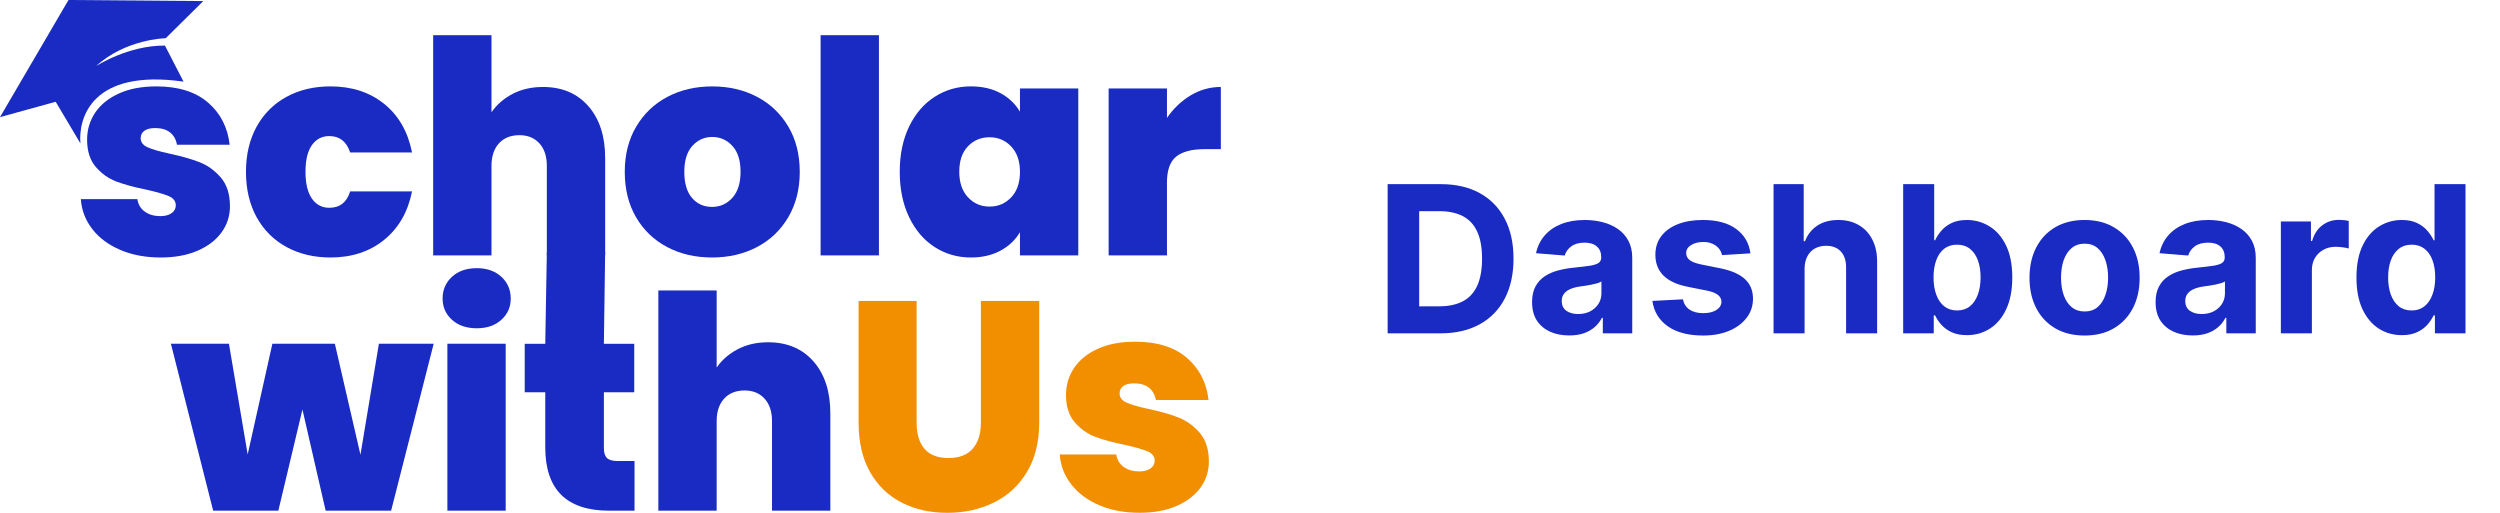 <svg width="195" height="40" viewBox="0 0 195 40" fill="none" xmlns="http://www.w3.org/2000/svg">
<path d="M9.381 19.492C8.46 19.098 7.733 18.556 7.199 17.867C6.665 17.179 6.366 16.402 6.306 15.534H10.716C10.778 15.952 10.971 16.277 11.297 16.509C11.621 16.741 12.024 16.858 12.504 16.858C12.875 16.858 13.169 16.78 13.386 16.625C13.603 16.471 13.711 16.269 13.711 16.022C13.711 15.697 13.533 15.457 13.177 15.302C12.821 15.148 12.232 14.976 11.413 14.792C10.485 14.606 9.711 14.398 9.092 14.165C8.473 13.933 7.935 13.554 7.479 13.028C7.022 12.503 6.794 11.79 6.794 10.893C6.794 10.119 7.003 9.419 7.42 8.792C7.838 8.166 8.453 7.667 9.266 7.296C10.078 6.924 11.057 6.739 12.202 6.739C13.904 6.739 15.242 7.157 16.218 7.992C17.193 8.828 17.758 9.927 17.913 11.288H13.804C13.727 10.87 13.545 10.549 13.259 10.325C12.973 10.101 12.589 9.989 12.111 9.989C11.74 9.989 11.456 10.058 11.264 10.198C11.071 10.337 10.973 10.531 10.973 10.778C10.973 11.087 11.151 11.323 11.507 11.486C11.863 11.648 12.435 11.814 13.225 11.985C14.168 12.187 14.954 12.41 15.58 12.658C16.206 12.905 16.756 13.304 17.228 13.853C17.7 14.402 17.936 15.149 17.936 16.092C17.936 16.851 17.715 17.532 17.274 18.135C16.834 18.739 16.206 19.214 15.394 19.563C14.582 19.911 13.626 20.085 12.528 20.085C11.35 20.084 10.301 19.886 9.381 19.492Z" fill="#192BC2"/>
<path d="M20.022 9.87C20.579 8.865 21.358 8.091 22.355 7.55C23.354 7.008 24.494 6.738 25.779 6.738C27.434 6.738 28.827 7.19 29.957 8.096C31.087 9.001 31.814 10.265 32.139 11.89H27.31C27.031 11.039 26.49 10.614 25.685 10.614C25.113 10.614 24.661 10.851 24.327 11.322C23.994 11.794 23.828 12.486 23.828 13.399C23.828 14.312 23.994 15.009 24.327 15.488C24.66 15.967 25.112 16.207 25.685 16.207C26.506 16.207 27.048 15.782 27.31 14.931H32.139C31.814 16.541 31.086 17.801 29.957 18.714C28.827 19.627 27.434 20.084 25.779 20.084C24.494 20.084 23.354 19.813 22.355 19.272C21.358 18.73 20.579 17.957 20.022 16.951C19.465 15.946 19.186 14.761 19.186 13.4C19.186 12.053 19.465 10.877 20.022 9.87Z" fill="#192BC2"/>
<path d="M45.891 8.281C46.765 9.279 47.203 10.629 47.203 12.331V19.921H42.653V12.935C42.653 12.192 42.46 11.608 42.074 11.183C41.686 10.757 41.168 10.544 40.518 10.544C39.838 10.544 39.303 10.757 38.917 11.183C38.53 11.608 38.336 12.192 38.336 12.935V19.921H33.787V2.745H38.336V8.757C38.739 8.168 39.284 7.693 39.972 7.329C40.66 6.966 41.454 6.784 42.352 6.784C43.838 6.784 45.016 7.282 45.891 8.281Z" fill="#192BC2"/>
<path d="M52.041 19.272C51.012 18.73 50.203 17.957 49.615 16.951C49.027 15.946 48.732 14.761 48.732 13.4C48.732 12.054 49.031 10.878 49.627 9.872C50.223 8.867 51.035 8.093 52.064 7.552C53.093 7.01 54.258 6.74 55.557 6.74C56.857 6.74 58.021 7.011 59.05 7.552C60.079 8.093 60.892 8.867 61.487 9.872C62.083 10.879 62.381 12.054 62.381 13.4C62.381 14.746 62.083 15.926 61.487 16.94C60.891 17.954 60.075 18.731 59.038 19.273C58.001 19.814 56.832 20.085 55.533 20.085C54.235 20.084 53.07 19.813 52.041 19.272ZM57.124 15.43C57.55 14.958 57.763 14.282 57.763 13.399C57.763 12.517 57.55 11.844 57.124 11.38C56.699 10.916 56.176 10.684 55.558 10.684C54.939 10.684 54.42 10.917 54.002 11.38C53.584 11.845 53.376 12.518 53.376 13.399C53.376 14.297 53.577 14.977 53.98 15.442C54.381 15.907 54.9 16.138 55.535 16.138C56.169 16.138 56.699 15.902 57.124 15.43Z" fill="#192BC2"/>
<path d="M68.556 2.745V19.921H64.007V2.745H68.556Z" fill="#192BC2"/>
<path d="M70.911 9.87C71.399 8.865 72.063 8.091 72.907 7.55C73.751 7.008 74.691 6.738 75.728 6.738C76.625 6.738 77.399 6.916 78.048 7.272C78.698 7.628 79.201 8.107 79.557 8.711V6.9H84.106V19.922H79.557V18.111C79.201 18.715 78.694 19.195 78.036 19.551C77.379 19.907 76.609 20.085 75.728 20.085C74.691 20.085 73.751 19.814 72.907 19.273C72.064 18.731 71.399 17.954 70.911 16.94C70.424 15.926 70.18 14.746 70.18 13.4C70.181 12.053 70.424 10.877 70.911 9.87ZM78.873 11.426C78.416 10.946 77.855 10.706 77.191 10.706C76.51 10.706 75.945 10.943 75.496 11.414C75.047 11.886 74.823 12.547 74.823 13.398C74.823 14.234 75.047 14.895 75.496 15.382C75.945 15.87 76.51 16.113 77.191 16.113C77.856 16.113 78.417 15.873 78.873 15.393C79.329 14.913 79.558 14.248 79.558 13.397C79.557 12.563 79.329 11.906 78.873 11.426Z" fill="#192BC2"/>
<path d="M92.88 7.433C93.607 7 94.389 6.783 95.225 6.783V11.634H93.948C92.957 11.634 92.222 11.829 91.743 12.215C91.263 12.602 91.023 13.275 91.023 14.234V19.921H86.474V6.899H91.023V9.197C91.534 8.455 92.153 7.868 92.88 7.433Z" fill="#192BC2"/>
<path d="M33.826 26.812L30.507 39.834H25.401L23.59 31.942L21.71 39.834H16.627L13.33 26.812H17.857L19.319 35.447L21.245 26.812H26.119L28.115 35.47L29.555 26.812H33.826Z" fill="#192BC2"/>
<path d="M35.254 24.944C34.767 24.504 34.523 23.95 34.523 23.285C34.523 22.604 34.766 22.04 35.254 21.59C35.742 21.142 36.387 20.917 37.192 20.917C37.981 20.917 38.619 21.142 39.106 21.59C39.594 22.04 39.837 22.604 39.837 23.285C39.837 23.95 39.594 24.504 39.106 24.944C38.619 25.385 37.981 25.605 37.192 25.605C36.387 25.607 35.742 25.386 35.254 24.944ZM39.444 26.812V39.834H34.895V26.812H39.444Z" fill="#192BC2"/>
<path d="M49.493 35.958V39.834H47.52C44.193 39.834 42.53 38.186 42.53 34.889V30.596H40.928V26.814H42.53L42.653 19.7L47.202 19.663L47.103 26.814H49.471V30.596H47.103V34.96C47.103 35.316 47.184 35.571 47.346 35.727C47.509 35.882 47.783 35.959 48.17 35.959H49.493V35.958Z" fill="#192BC2"/>
<path d="M63.455 28.194C64.329 29.192 64.766 30.542 64.766 32.244V39.834H60.217V32.848C60.217 32.105 60.024 31.521 59.637 31.096C59.25 30.67 58.732 30.457 58.082 30.457C57.401 30.457 56.867 30.67 56.481 31.096C56.093 31.521 55.9 32.105 55.9 32.848V39.834H51.351V22.658H55.9V28.67C56.303 28.081 56.847 27.606 57.536 27.242C58.224 26.879 59.017 26.697 59.915 26.697C61.4 26.697 62.58 27.196 63.455 28.194Z" fill="#192BC2"/>
<path d="M71.496 23.471V32.965C71.496 33.847 71.701 34.528 72.112 35.008C72.522 35.488 73.144 35.727 73.98 35.727C74.816 35.727 75.445 35.484 75.872 34.997C76.297 34.51 76.51 33.832 76.51 32.966V23.472H81.059V32.966C81.059 34.467 80.742 35.748 80.107 36.808C79.472 37.868 78.61 38.665 77.519 39.199C76.428 39.733 75.218 40 73.887 40C72.557 40 71.369 39.733 70.325 39.199C69.281 38.665 68.46 37.872 67.864 36.819C67.268 35.768 66.971 34.484 66.971 32.967V23.474H71.496V23.471Z" fill="#F18F01"/>
<path d="M85.736 39.405C84.816 39.011 84.089 38.469 83.555 37.78C83.02 37.092 82.722 36.315 82.66 35.447H87.07C87.132 35.865 87.326 36.19 87.651 36.422C87.976 36.654 88.379 36.771 88.858 36.771C89.23 36.771 89.524 36.694 89.741 36.538C89.957 36.384 90.065 36.182 90.065 35.935C90.065 35.61 89.887 35.37 89.531 35.215C89.175 35.061 88.587 34.889 87.767 34.705C86.839 34.519 86.065 34.311 85.447 34.079C84.828 33.846 84.29 33.468 83.834 32.941C83.377 32.416 83.149 31.704 83.149 30.806C83.149 30.032 83.357 29.332 83.775 28.706C84.193 28.079 84.807 27.58 85.62 27.209C86.433 26.837 87.411 26.652 88.556 26.652C90.258 26.652 91.597 27.07 92.572 27.906C93.546 28.741 94.111 29.84 94.266 31.201H90.158C90.081 30.783 89.898 30.462 89.613 30.238C89.326 30.015 88.944 29.902 88.464 29.902C88.093 29.902 87.811 29.971 87.618 30.11C87.424 30.249 87.328 30.443 87.328 30.69C87.328 30.999 87.506 31.235 87.862 31.398C88.218 31.56 88.79 31.727 89.58 31.897C90.523 32.099 91.309 32.322 91.936 32.57C92.562 32.817 93.111 33.216 93.583 33.765C94.055 34.314 94.292 35.061 94.292 36.004C94.292 36.763 94.072 37.444 93.631 38.047C93.19 38.651 92.563 39.126 91.751 39.475C90.939 39.823 89.983 39.997 88.884 39.997C87.706 39.997 86.657 39.799 85.736 39.405Z" fill="#F18F01"/>
<path d="M0 9.136L5.342 0L15.856 0.084L12.927 2.981C12.927 2.981 9.819 3.03 7.49 5.158C7.49 5.158 9.977 3.534 12.865 3.555L14.316 6.367C7.138 5.345 6.108 9.224 6.271 11.183L4.344 7.938L0 9.136Z" fill="#192BC2"/>
<path d="M112.361 26H108.236V14.364H112.395C113.566 14.364 114.573 14.597 115.418 15.062C116.262 15.525 116.912 16.189 117.367 17.057C117.825 17.924 118.054 18.962 118.054 20.171C118.054 21.383 117.825 22.424 117.367 23.296C116.912 24.167 116.259 24.835 115.406 25.301C114.558 25.767 113.543 26 112.361 26ZM110.696 23.892H112.259C112.986 23.892 113.598 23.763 114.094 23.506C114.594 23.244 114.969 22.841 115.219 22.296C115.473 21.746 115.6 21.038 115.6 20.171C115.6 19.311 115.473 18.608 115.219 18.062C114.969 17.517 114.596 17.116 114.1 16.858C113.603 16.6 112.992 16.472 112.264 16.472H110.696V23.892ZM122.4 26.165C121.843 26.165 121.347 26.068 120.911 25.875C120.476 25.678 120.131 25.388 119.877 25.006C119.627 24.619 119.502 24.138 119.502 23.562C119.502 23.078 119.591 22.671 119.769 22.341C119.947 22.011 120.19 21.746 120.496 21.546C120.803 21.345 121.152 21.193 121.542 21.091C121.936 20.989 122.349 20.917 122.78 20.875C123.288 20.822 123.697 20.773 124.008 20.727C124.318 20.678 124.544 20.606 124.684 20.511C124.824 20.417 124.894 20.276 124.894 20.091V20.057C124.894 19.697 124.78 19.419 124.553 19.222C124.33 19.025 124.012 18.926 123.599 18.926C123.163 18.926 122.816 19.023 122.559 19.216C122.301 19.405 122.131 19.644 122.048 19.932L119.809 19.75C119.923 19.22 120.146 18.761 120.479 18.375C120.813 17.985 121.243 17.686 121.769 17.477C122.299 17.265 122.913 17.159 123.61 17.159C124.095 17.159 124.559 17.216 125.002 17.329C125.449 17.443 125.845 17.619 126.19 17.858C126.538 18.097 126.813 18.403 127.013 18.778C127.214 19.15 127.315 19.595 127.315 20.114V26H125.019V24.79H124.951C124.811 25.062 124.623 25.303 124.388 25.511C124.154 25.716 123.871 25.877 123.542 25.994C123.212 26.108 122.832 26.165 122.4 26.165ZM123.093 24.494C123.449 24.494 123.763 24.424 124.036 24.284C124.309 24.14 124.523 23.947 124.678 23.704C124.833 23.462 124.911 23.188 124.911 22.881V21.954C124.835 22.004 124.731 22.049 124.599 22.091C124.47 22.129 124.324 22.165 124.161 22.199C123.998 22.229 123.835 22.258 123.673 22.284C123.51 22.307 123.362 22.328 123.229 22.347C122.945 22.388 122.697 22.454 122.485 22.546C122.273 22.636 122.108 22.759 121.991 22.915C121.873 23.066 121.815 23.256 121.815 23.483C121.815 23.812 121.934 24.064 122.173 24.239C122.415 24.409 122.722 24.494 123.093 24.494ZM136.534 19.761L134.318 19.898C134.28 19.708 134.199 19.538 134.074 19.386C133.949 19.231 133.784 19.108 133.579 19.017C133.378 18.922 133.138 18.875 132.858 18.875C132.483 18.875 132.166 18.954 131.909 19.114C131.651 19.269 131.522 19.477 131.522 19.739C131.522 19.947 131.606 20.123 131.772 20.267C131.939 20.411 132.225 20.526 132.63 20.614L134.21 20.932C135.058 21.106 135.691 21.386 136.108 21.773C136.524 22.159 136.733 22.667 136.733 23.296C136.733 23.867 136.564 24.369 136.227 24.801C135.894 25.233 135.435 25.57 134.852 25.812C134.272 26.051 133.604 26.171 132.846 26.171C131.691 26.171 130.77 25.93 130.085 25.449C129.403 24.964 129.003 24.305 128.886 23.472L131.267 23.347C131.339 23.699 131.513 23.968 131.789 24.153C132.066 24.335 132.42 24.426 132.852 24.426C133.276 24.426 133.617 24.345 133.875 24.182C134.136 24.015 134.269 23.801 134.272 23.54C134.269 23.32 134.176 23.14 133.994 23C133.812 22.856 133.532 22.746 133.153 22.671L131.642 22.369C130.789 22.199 130.155 21.903 129.738 21.483C129.325 21.062 129.119 20.526 129.119 19.875C129.119 19.314 129.27 18.831 129.574 18.426C129.88 18.021 130.31 17.708 130.863 17.489C131.42 17.269 132.072 17.159 132.818 17.159C133.92 17.159 134.788 17.392 135.42 17.858C136.056 18.324 136.428 18.958 136.534 19.761ZM140.757 20.954V26H138.337V14.364H140.689V18.812H140.791C140.988 18.297 141.306 17.894 141.746 17.602C142.185 17.307 142.736 17.159 143.399 17.159C144.005 17.159 144.534 17.292 144.984 17.557C145.439 17.818 145.791 18.195 146.041 18.688C146.295 19.176 146.42 19.761 146.416 20.443V26H143.996V20.875C144 20.337 143.863 19.919 143.587 19.619C143.314 19.32 142.931 19.171 142.439 19.171C142.109 19.171 141.818 19.241 141.564 19.381C141.314 19.521 141.117 19.725 140.973 19.994C140.833 20.259 140.761 20.579 140.757 20.954ZM148.447 26V14.364H150.867V18.739H150.941C151.047 18.504 151.2 18.265 151.401 18.023C151.606 17.776 151.871 17.572 152.197 17.409C152.526 17.242 152.935 17.159 153.424 17.159C154.06 17.159 154.647 17.326 155.185 17.659C155.723 17.989 156.153 18.487 156.475 19.153C156.797 19.816 156.958 20.648 156.958 21.648C156.958 22.621 156.801 23.443 156.486 24.114C156.176 24.78 155.752 25.286 155.214 25.631C154.68 25.972 154.081 26.142 153.418 26.142C152.948 26.142 152.549 26.064 152.219 25.909C151.894 25.754 151.627 25.559 151.418 25.324C151.21 25.085 151.051 24.845 150.941 24.602H150.833V26H148.447ZM150.816 21.636C150.816 22.155 150.888 22.608 151.032 22.994C151.176 23.381 151.384 23.682 151.657 23.898C151.93 24.11 152.261 24.216 152.651 24.216C153.045 24.216 153.378 24.108 153.651 23.892C153.924 23.672 154.13 23.369 154.27 22.983C154.414 22.593 154.486 22.144 154.486 21.636C154.486 21.133 154.416 20.689 154.276 20.307C154.136 19.924 153.93 19.625 153.657 19.409C153.384 19.193 153.049 19.085 152.651 19.085C152.257 19.085 151.924 19.189 151.651 19.398C151.382 19.606 151.176 19.901 151.032 20.284C150.888 20.667 150.816 21.117 150.816 21.636ZM162.596 26.171C161.714 26.171 160.95 25.983 160.306 25.608C159.666 25.229 159.172 24.703 158.823 24.028C158.475 23.35 158.301 22.564 158.301 21.671C158.301 20.769 158.475 19.981 158.823 19.307C159.172 18.629 159.666 18.102 160.306 17.727C160.95 17.349 161.714 17.159 162.596 17.159C163.479 17.159 164.24 17.349 164.88 17.727C165.524 18.102 166.02 18.629 166.369 19.307C166.717 19.981 166.892 20.769 166.892 21.671C166.892 22.564 166.717 23.35 166.369 24.028C166.02 24.703 165.524 25.229 164.88 25.608C164.24 25.983 163.479 26.171 162.596 26.171ZM162.608 24.296C163.009 24.296 163.344 24.182 163.613 23.954C163.882 23.724 164.085 23.409 164.221 23.011C164.361 22.614 164.431 22.161 164.431 21.653C164.431 21.146 164.361 20.693 164.221 20.296C164.085 19.898 163.882 19.583 163.613 19.352C163.344 19.121 163.009 19.006 162.608 19.006C162.202 19.006 161.861 19.121 161.585 19.352C161.312 19.583 161.106 19.898 160.966 20.296C160.829 20.693 160.761 21.146 160.761 21.653C160.761 22.161 160.829 22.614 160.966 23.011C161.106 23.409 161.312 23.724 161.585 23.954C161.861 24.182 162.202 24.296 162.608 24.296ZM171.034 26.165C170.477 26.165 169.981 26.068 169.546 25.875C169.11 25.678 168.765 25.388 168.511 25.006C168.261 24.619 168.136 24.138 168.136 23.562C168.136 23.078 168.225 22.671 168.403 22.341C168.582 22.011 168.824 21.746 169.131 21.546C169.438 21.345 169.786 21.193 170.176 21.091C170.57 20.989 170.983 20.917 171.415 20.875C171.922 20.822 172.332 20.773 172.642 20.727C172.953 20.678 173.178 20.606 173.318 20.511C173.458 20.417 173.528 20.276 173.528 20.091V20.057C173.528 19.697 173.415 19.419 173.188 19.222C172.964 19.025 172.646 18.926 172.233 18.926C171.797 18.926 171.451 19.023 171.193 19.216C170.936 19.405 170.765 19.644 170.682 19.932L168.443 19.75C168.557 19.22 168.78 18.761 169.114 18.375C169.447 17.985 169.877 17.686 170.403 17.477C170.934 17.265 171.547 17.159 172.244 17.159C172.729 17.159 173.193 17.216 173.636 17.329C174.083 17.443 174.479 17.619 174.824 17.858C175.172 18.097 175.447 18.403 175.648 18.778C175.849 19.15 175.949 19.595 175.949 20.114V26H173.653V24.79H173.585C173.445 25.062 173.258 25.303 173.023 25.511C172.788 25.716 172.506 25.877 172.176 25.994C171.847 26.108 171.466 26.165 171.034 26.165ZM171.727 24.494C172.083 24.494 172.398 24.424 172.671 24.284C172.943 24.14 173.157 23.947 173.313 23.704C173.468 23.462 173.546 23.188 173.546 22.881V21.954C173.47 22.004 173.366 22.049 173.233 22.091C173.104 22.129 172.958 22.165 172.796 22.199C172.633 22.229 172.47 22.258 172.307 22.284C172.144 22.307 171.996 22.328 171.864 22.347C171.58 22.388 171.332 22.454 171.119 22.546C170.907 22.636 170.742 22.759 170.625 22.915C170.508 23.066 170.449 23.256 170.449 23.483C170.449 23.812 170.568 24.064 170.807 24.239C171.049 24.409 171.356 24.494 171.727 24.494ZM177.907 26V17.273H180.253V18.796H180.344C180.503 18.254 180.77 17.845 181.145 17.568C181.52 17.288 181.952 17.148 182.441 17.148C182.562 17.148 182.693 17.155 182.833 17.171C182.973 17.186 183.096 17.206 183.202 17.233V19.381C183.089 19.347 182.931 19.316 182.731 19.29C182.53 19.263 182.346 19.25 182.179 19.25C181.823 19.25 181.505 19.328 181.225 19.483C180.948 19.634 180.729 19.847 180.566 20.119C180.407 20.392 180.327 20.706 180.327 21.062V26H177.907ZM187.343 26.142C186.68 26.142 186.08 25.972 185.542 25.631C185.008 25.286 184.584 24.78 184.269 24.114C183.959 23.443 183.804 22.621 183.804 21.648C183.804 20.648 183.965 19.816 184.286 19.153C184.608 18.487 185.036 17.989 185.571 17.659C186.108 17.326 186.697 17.159 187.338 17.159C187.826 17.159 188.233 17.242 188.559 17.409C188.889 17.572 189.154 17.776 189.355 18.023C189.559 18.265 189.715 18.504 189.821 18.739H189.894V14.364H192.309V26H189.923V24.602H189.821C189.707 24.845 189.546 25.085 189.338 25.324C189.133 25.559 188.866 25.754 188.536 25.909C188.211 26.064 187.813 26.142 187.343 26.142ZM188.11 24.216C188.5 24.216 188.83 24.11 189.099 23.898C189.372 23.682 189.58 23.381 189.724 22.994C189.872 22.608 189.946 22.155 189.946 21.636C189.946 21.117 189.874 20.667 189.73 20.284C189.586 19.901 189.377 19.606 189.105 19.398C188.832 19.189 188.5 19.085 188.11 19.085C187.713 19.085 187.377 19.193 187.105 19.409C186.832 19.625 186.625 19.924 186.485 20.307C186.345 20.689 186.275 21.133 186.275 21.636C186.275 22.144 186.345 22.593 186.485 22.983C186.629 23.369 186.836 23.672 187.105 23.892C187.377 24.108 187.713 24.216 188.11 24.216Z" fill="#192BC2"/>
</svg>
